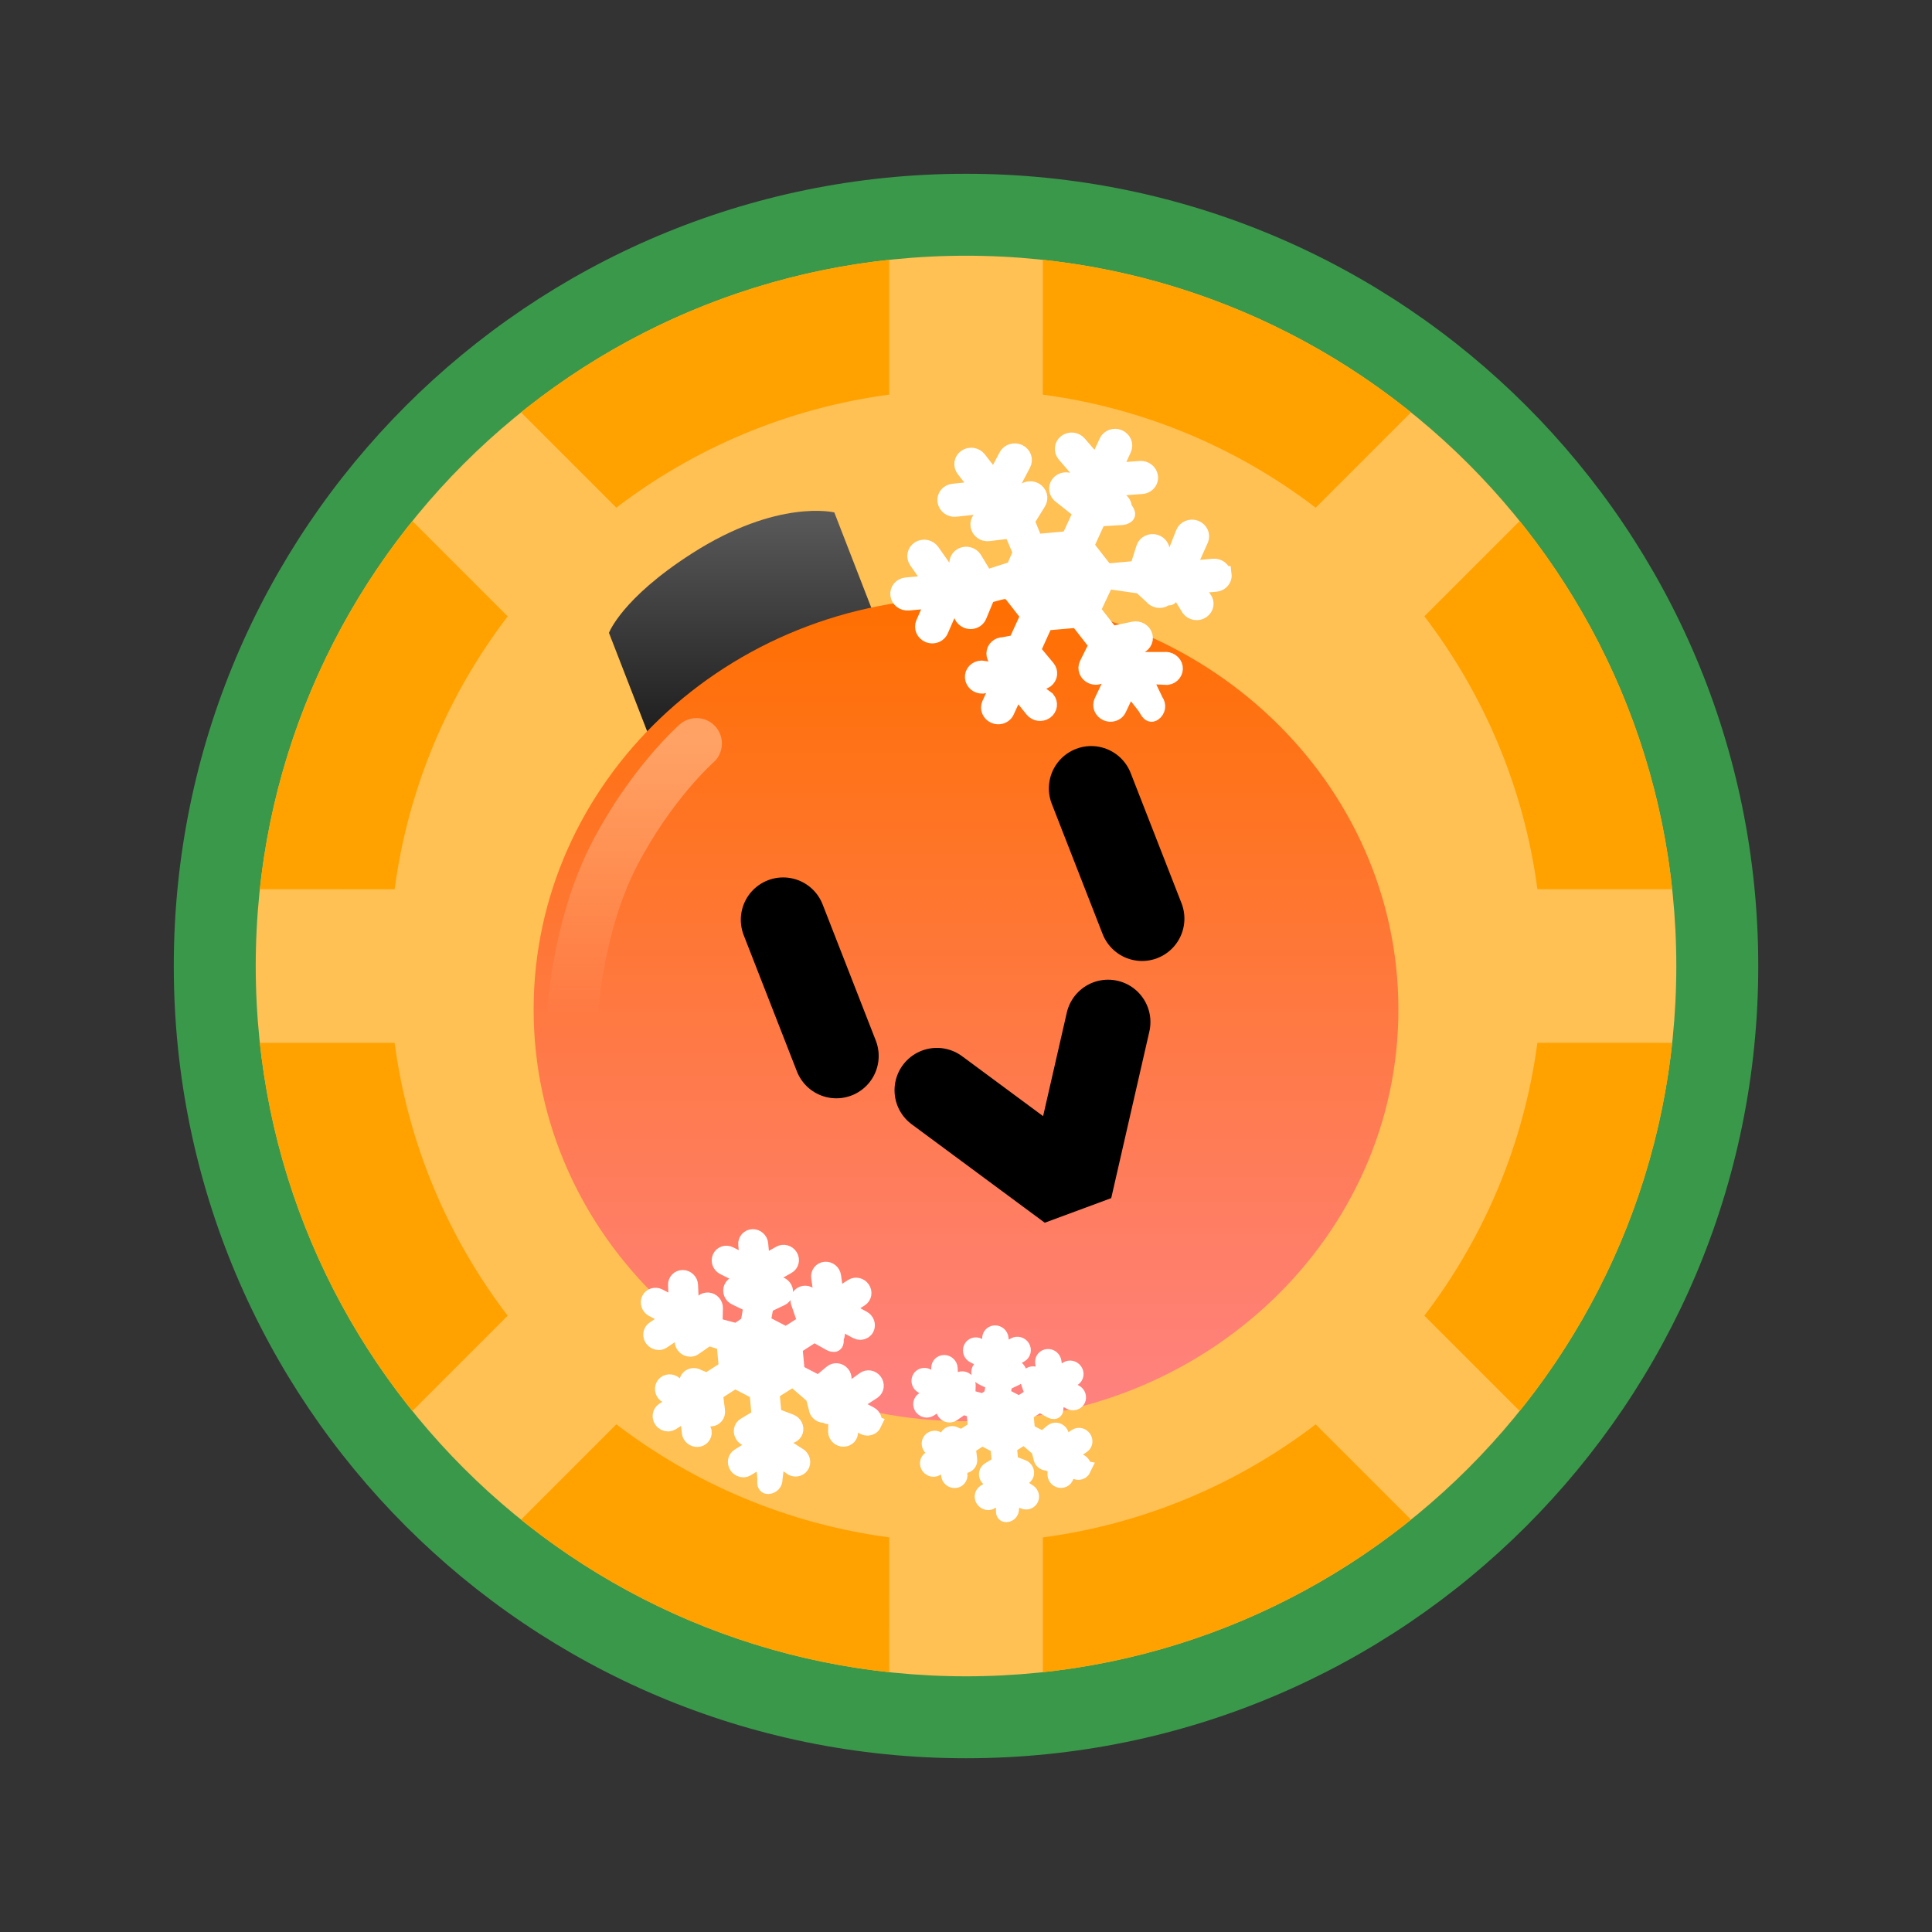 <svg version="1.1" xmlns="http://www.w3.org/2000/svg" xmlns:xlink="http://www.w3.org/1999/xlink" width="57.033" height="57.033" viewBox="0,0,57.033,57.033"><rect x="0" y="0" width="57.033" height="57.033" fill="#333333" stroke="none"/><defs><linearGradient x1="173.411" y1="261.563" x2="173.411" y2="268.387" gradientUnits="userSpaceOnUse" id="color-1"><stop offset="0" stop-color="#5a5a5a"/><stop offset="1" stop-color="#1c1c1c"/></linearGradient><linearGradient x1="180" y1="264.126" x2="180" y2="288.437" gradientUnits="userSpaceOnUse" id="color-2"><stop offset="0" stop-color="#ff6f00"/><stop offset="1" stop-color="#ff8282"/></linearGradient><linearGradient x1="170.208" y1="268.431" x2="170.208" y2="276.598" gradientUnits="userSpaceOnUse" id="color-3"><stop offset="0" stop-color="#ffffff" stop-opacity="0.337"/><stop offset="1" stop-color="#ffffff" stop-opacity="0"/></linearGradient></defs><g transform="translate(-151.483,-246.483)"><g data-paper-data="{&quot;isPaintingLayer&quot;:true}" fill-rule="nonzero" stroke-miterlimit="10" stroke-dasharray="" stroke-dashoffset="0" style="mix-blend-mode: normal"><path d="M156.613,275c0,-12.917 10.471,-23.387 23.387,-23.387c12.917,0 23.387,10.471 23.387,23.387c0,12.917 -10.471,23.387 -23.387,23.387c-12.917,0 -23.387,-10.471 -23.387,-23.387z" fill="#3a984b" stroke="none" stroke-width="0" stroke-linecap="butt" stroke-linejoin="miter"/><path d="M151.483,275c0,-15.749 12.767,-28.517 28.517,-28.517c15.749,0 28.517,12.767 28.517,28.517c0,15.749 -12.767,28.517 -28.517,28.517c-15.749,0 -28.517,-12.767 -28.517,-28.517z" fill="none" stroke="none" stroke-width="0" stroke-linecap="butt" stroke-linejoin="miter"/><path d="M159.032,275c0,-11.58 9.388,-20.968 20.968,-20.968c11.58,0 20.968,9.388 20.968,20.968c0,11.58 -9.388,20.968 -20.968,20.968c-11.58,0 -20.968,-9.388 -20.968,-20.968z" fill="#ffc054" stroke="none" stroke-width="0" stroke-linecap="butt" stroke-linejoin="miter"/><path d="M159.153,272.732c0.44,-4.09 2.056,-7.828 4.503,-10.868l2.814,2.814c-1.754,2.296 -2.937,5.051 -3.337,8.055zM166.864,258.656c3.041,-2.447 6.778,-4.063 10.868,-4.503v3.979c-3.003,0.4 -5.759,1.583 -8.055,3.337zM182.268,254.153c4.09,0.44 7.828,2.056 10.868,4.503l-2.814,2.814c-2.296,-1.754 -5.051,-2.937 -8.055,-3.337zM196.344,261.864c2.447,3.041 4.063,6.778 4.503,10.868h-3.979c-0.4,-3.003 -1.583,-5.759 -3.337,-8.055zM200.847,277.268c-0.44,4.09 -2.056,7.828 -4.503,10.868l-2.814,-2.814c1.754,-2.296 2.937,-5.051 3.337,-8.055zM193.136,291.344c-3.041,2.447 -6.778,4.063 -10.868,4.503v-3.979c3.003,-0.4 5.759,-1.583 8.055,-3.337zM177.732,295.847c-4.09,-0.44 -7.828,-2.056 -10.868,-4.503l2.814,-2.814c2.296,1.754 5.051,2.937 8.055,3.337zM163.656,288.136c-2.447,-3.041 -4.063,-6.778 -4.503,-10.868h3.979c0.4,3.003 1.583,5.759 3.337,8.055z" fill="#ffa200" stroke="none" stroke-width="0" stroke-linecap="butt" stroke-linejoin="miter"/><g><path d="M170.71,268.387l-1.25,-3.222c0,0 0.371,-1.011 2.441,-2.339c2.539,-1.63 4.211,-1.216 4.211,-1.216l1.25,3.222z" fill="url(#color-1)" stroke="none" stroke-width="0" stroke-linecap="butt" stroke-linejoin="miter"/><path d="M167.236,276.282c0,-6.713 5.714,-12.156 12.764,-12.156c7.049,0 12.764,5.442 12.764,12.156c0,6.713 -5.714,12.156 -12.764,12.156c-7.049,0 -12.764,-5.442 -12.764,-12.156z" fill="url(#color-2)" stroke="none" stroke-width="0" stroke-linecap="butt" stroke-linejoin="miter"/><path d="M185.197,273.601l-1.501,-3.844" data-paper-data="{&quot;index&quot;:null}" fill="none" stroke="#000000" stroke-width="2.5" stroke-linecap="round" stroke-linejoin="miter"/><path d="M184.194,276.654l-1.126,4.919l-3.928,-2.906" data-paper-data="{&quot;index&quot;:null}" fill="none" stroke="#000000" stroke-width="2.5" stroke-linecap="round" stroke-linejoin="bevel"/><path d="M174.602,273.635l1.57,4.02" data-paper-data="{&quot;index&quot;:null}" fill="none" stroke="#000000" stroke-width="2.5" stroke-linecap="round" stroke-linejoin="miter"/><path d="M168.373,276.598c0,0 0.104,-2.691 1.248,-4.897c1.089,-2.099 2.423,-3.27 2.423,-3.27" fill="none" stroke="url(#color-3)" stroke-width="1.5" stroke-linecap="round" stroke-linejoin="miter"/></g><path d="M187.591,263.441c0.011,0.088 -0.03,0.17 -0.099,0.217c-0.034,0.024 -0.076,0.039 -0.121,0.043l-0.775,0.071l0.415,0.395c0.081,0.107 0.055,0.252 -0.055,0.327c-0.001,0.001 -0.002,0.002 -0.004,0.003c-0.112,0.077 -0.269,0.049 -0.351,-0.059l-0.468,-0.768l-0.404,0.037l0.247,0.34c0.078,0.108 -0.007,0.014 -0.116,0.088c-0.002,0.002 -0.005,0.003 -0.007,0.005c-0.114,0.073 -0.272,0.043 -0.352,-0.066l-0.342,-0.313l-1.027,-0.148l-0.416,0.886l0.562,0.722l0.674,-0.14c0.136,-0.028 0.275,0.052 0.308,0.181c0.032,0.129 -0.053,0.257 -0.189,0.285l-0.463,0.097l0.262,0.337l0.983,-0.001c0.137,-0.019 0.271,0.069 0.295,0.199c0.024,0.13 -0.071,0.253 -0.209,0.273l-0.729,-0.034l0.37,0.771c0.084,0.107 0.061,0.256 -0.051,0.333c-0.112,0.077 -0.159,-0.103 -0.243,-0.21l-0.468,-0.601l-0.33,0.694c-0.018,0.038 -0.042,0.066 -0.075,0.089c-0.071,0.049 -0.169,0.061 -0.256,0.022c-0.127,-0.057 -0.186,-0.198 -0.129,-0.317l0.444,-0.932l-0.244,-0.313l-0.179,0.363c-0.018,0.036 -0.041,0.063 -0.073,0.085c-0.072,0.05 -0.172,0.061 -0.26,0.02c-0.126,-0.059 -0.183,-0.2 -0.124,-0.319l0.293,-0.59l-0.584,-0.75l-0.974,0.085l-0.379,0.837l0.438,0.526c0.087,0.105 0.07,0.255 -0.039,0.335c-0.002,0.002 -0.005,0.003 -0.007,0.005c-0.108,0.074 -0.262,0.053 -0.348,-0.049l-0.27,-0.324l-0.16,0.35l0.821,0.608c0.086,0.106 0.065,0.255 -0.046,0.332c-0.001,0.001 -0.002,0.002 -0.004,0.003c-0.11,0.075 -0.264,0.055 -0.349,-0.05l-0.498,-0.618l-0.307,0.672c-0.018,0.04 -0.046,0.072 -0.081,0.095c-0.07,0.048 -0.165,0.06 -0.251,0.023c-0.128,-0.055 -0.188,-0.196 -0.133,-0.316l0.316,-0.691l-0.543,0.123c-0.139,0.006 -0.259,-0.095 -0.269,-0.227c-0.01,-0.132 0.095,-0.243 0.234,-0.249l0.649,0.088l0.172,-0.377l-0.168,0.076c-0.139,-0.003 -0.253,-0.112 -0.253,-0.243c-0,-0.132 0.112,-0.237 0.252,-0.234l0.386,-0.072l0.374,-0.819l-0.608,-0.779l-0.638,0.171l-0.254,0.612c-0.018,0.043 -0.047,0.078 -0.084,0.103c-0.067,0.046 -0.159,0.059 -0.243,0.026c-0.13,-0.051 -0.194,-0.19 -0.144,-0.312l0.156,-0.377l-0.404,0.037l-0.413,0.95c-0.018,0.041 -0.047,0.075 -0.082,0.099c-0.069,0.047 -0.162,0.059 -0.247,0.025c-0.129,-0.053 -0.191,-0.193 -0.139,-0.314l0.308,-0.708l-0.775,0.071c-0.138,0.013 -0.264,-0.083 -0.281,-0.215c-0.017,-0.131 0.082,-0.248 0.221,-0.261l0.796,-0.073l-0.473,-0.675c-0.078,-0.111 -0.047,-0.259 0.068,-0.33c0.116,-0.071 0.272,-0.039 0.35,0.072l0.618,0.881l0.434,-0.04l-0.237,-0.39c-0.07,-0.116 -0.03,-0.261 0.091,-0.324c0.12,-0.064 0.274,-0.021 0.344,0.094l0.345,0.572l0.849,-0.273l0.215,-0.502l-0.282,-0.667l-0.689,0.084c-0.138,0.017 -0.263,-0.077 -0.284,-0.208c-0.021,-0.131 0.071,-0.249 0.209,-0.266l0.422,-0.05l-0.244,-0.313l-1.081,0.116c-0.138,0.015 -0.262,-0.081 -0.281,-0.212c-0.019,-0.131 0.075,-0.248 0.213,-0.263l0.803,-0.085l-0.468,-0.601c-0.084,-0.107 -0.061,-0.256 0.051,-0.333c0.112,-0.077 0.27,-0.052 0.353,0.056l0.48,0.617l0.375,-0.715c0.061,-0.117 0.216,-0.165 0.341,-0.105c0.125,0.061 0.175,0.206 0.114,0.323l-0.49,0.933l0.262,0.337l0.238,-0.384c0.069,-0.113 0.227,-0.151 0.348,-0.083c0.121,0.068 0.161,0.216 0.091,0.329l-0.347,0.561l0.26,0.639l1.02,-0.093l0.376,-0.816l-0.654,-0.519c-0.096,-0.098 -0.092,-0.249 0.01,-0.337c0.101,-0.089 0.261,-0.081 0.357,0.017l0.324,0.331l0.172,-0.377l-0.706,-0.82c-0.089,-0.103 -0.074,-0.254 0.033,-0.335c0.107,-0.083 0.266,-0.064 0.355,0.039l0.541,0.629l0.315,-0.69c0.055,-0.12 0.203,-0.173 0.331,-0.118c0.128,0.055 0.188,0.196 0.133,0.316l-0.307,0.672l0.811,-0.061c0.139,-0.01 0.263,0.088 0.277,0.219c0.009,0.087 -0.031,0.166 -0.1,0.213c-0.035,0.024 -0.078,0.04 -0.126,0.044l-1.09,0.081l-0.16,0.35l0.43,-0.026c0.139,-0.008 0.261,0.092 0.273,0.223c0.008,0.085 0.147,0.199 0.08,0.245c-0.036,0.025 -0.081,0.041 -0.13,0.044l-0.698,0.042l-0.377,0.826l0.603,0.772l0.951,-0.087l0.196,-0.621c0.04,-0.126 0.18,-0.195 0.314,-0.154c0.134,0.04 0.21,0.175 0.17,0.3l-0.134,0.425l0.434,-0.04l0.384,-0.973c0.048,-0.123 0.194,-0.182 0.324,-0.134c0.131,0.049 0.198,0.187 0.149,0.31l-0.405,0.9l0.796,-0.073c0.138,-0.013 0.264,0.083 0.281,0.215z" fill="#ffffff" stroke="#ffffff" stroke-width="0.5" stroke-linecap="butt" stroke-linejoin="miter"/><path d="M177.256,288.512c-0.03,0.063 -0.092,0.1 -0.158,0.102c-0.033,0.001 -0.067,-0.006 -0.098,-0.023l-0.543,-0.282l0.107,0.438c0.008,0.105 -0.071,0.19 -0.175,0.193c-0.001,0 -0.002,0 -0.004,0c-0.106,0.003 -0.199,-0.081 -0.207,-0.188l0.016,-0.707l-0.283,-0.147l0.019,0.329c0.006,0.104 -0.011,0.006 -0.114,0.009c-0.002,0 -0.005,0 -0.007,0c-0.107,-0 -0.199,-0.087 -0.205,-0.193l-0.093,-0.352l-0.617,-0.534l-0.651,0.41l0.065,0.716l0.505,0.193c0.101,0.039 0.16,0.151 0.127,0.25c-0.033,0.099 -0.145,0.148 -0.246,0.109l-0.347,-0.132l0.03,0.334l0.651,0.417c0.099,0.046 0.15,0.161 0.11,0.257c-0.04,0.096 -0.155,0.137 -0.254,0.092l-0.468,-0.332l-0.083,0.667c0.01,0.106 -0.069,0.195 -0.175,0.199c-0.106,0.003 -0.062,-0.135 -0.071,-0.242l-0.054,-0.596l-0.513,0.319c-0.028,0.017 -0.056,0.026 -0.087,0.027c-0.068,0.002 -0.138,-0.032 -0.179,-0.094c-0.06,-0.092 -0.039,-0.21 0.049,-0.264l0.689,-0.428l-0.028,-0.311l-0.272,0.164c-0.027,0.016 -0.054,0.025 -0.085,0.025c-0.069,0.002 -0.14,-0.033 -0.18,-0.097c-0.059,-0.092 -0.036,-0.21 0.053,-0.263l0.444,-0.266l-0.068,-0.744l-0.68,-0.357l-0.606,0.393l0.067,0.534c0.013,0.106 -0.062,0.198 -0.168,0.205c-0.002,0 -0.004,0 -0.007,0c-0.103,0.003 -0.196,-0.076 -0.209,-0.18l-0.041,-0.329l-0.254,0.164l0.285,0.751c0.012,0.106 -0.065,0.196 -0.171,0.2c-0.001,0 -0.002,0 -0.003,0c-0.105,0.003 -0.198,-0.076 -0.209,-0.181l-0.068,-0.62l-0.488,0.314c-0.029,0.018 -0.061,0.028 -0.094,0.029c-0.067,0.002 -0.134,-0.03 -0.176,-0.091c-0.062,-0.091 -0.041,-0.209 0.046,-0.266l0.502,-0.323l-0.411,-0.149c-0.095,-0.055 -0.131,-0.173 -0.082,-0.264c0.05,-0.091 0.166,-0.12 0.261,-0.066l0.392,0.334l0.274,-0.176l-0.143,-0.021c-0.091,-0.061 -0.12,-0.181 -0.064,-0.268c0.056,-0.087 0.175,-0.109 0.266,-0.048l0.286,0.116l0.595,-0.383l-0.072,-0.773l-0.495,-0.157l-0.428,0.297c-0.03,0.021 -0.064,0.031 -0.099,0.032c-0.064,0.002 -0.13,-0.028 -0.172,-0.086c-0.064,-0.089 -0.048,-0.208 0.037,-0.267l0.263,-0.183l-0.283,-0.147l-0.677,0.454c-0.029,0.02 -0.063,0.03 -0.097,0.031c-0.065,0.002 -0.132,-0.029 -0.174,-0.088c-0.063,-0.09 -0.044,-0.209 0.042,-0.267l0.504,-0.338l-0.543,-0.282c-0.097,-0.05 -0.139,-0.167 -0.095,-0.261c0.045,-0.094 0.16,-0.129 0.257,-0.079l0.557,0.289l-0.027,-0.647c-0.004,-0.106 0.079,-0.191 0.185,-0.189c0.107,0.002 0.197,0.09 0.201,0.196l0.035,0.845l0.304,0.158l0.009,-0.359c0.003,-0.106 0.091,-0.185 0.198,-0.176c0.107,0.009 0.191,0.102 0.188,0.209l-0.014,0.525l0.677,0.18l0.355,-0.241l0.097,-0.561l-0.491,-0.237c-0.098,-0.047 -0.141,-0.163 -0.1,-0.258c0.041,-0.095 0.153,-0.135 0.251,-0.087l0.3,0.146l-0.028,-0.311l-0.765,-0.382c-0.098,-0.049 -0.139,-0.165 -0.096,-0.26c0.043,-0.095 0.155,-0.132 0.253,-0.083l0.567,0.285l-0.054,-0.596c-0.01,-0.106 0.069,-0.195 0.175,-0.199c0.106,-0.003 0.2,0.08 0.21,0.187l0.056,0.612l0.552,-0.313c0.09,-0.052 0.213,-0.018 0.27,0.075c0.057,0.093 0.028,0.211 -0.062,0.262l-0.72,0.409l0.03,0.334l0.32,-0.153c0.094,-0.045 0.214,-0.004 0.265,0.093c0.051,0.096 0.014,0.211 -0.079,0.257l-0.468,0.224l-0.099,0.533l0.714,0.371l0.595,-0.38l-0.213,-0.621c-0.022,-0.105 0.045,-0.203 0.149,-0.219c0.104,-0.016 0.207,0.057 0.229,0.162l0.074,0.356l0.274,-0.176l-0.119,-0.843c-0.015,-0.106 0.058,-0.199 0.164,-0.208c0.106,-0.009 0.204,0.07 0.219,0.177l0.091,0.645l0.501,-0.323c0.087,-0.056 0.208,-0.028 0.269,0.062c0.062,0.091 0.041,0.209 -0.046,0.266l-0.488,0.314l0.562,0.304c0.096,0.052 0.136,0.17 0.09,0.262c-0.031,0.061 -0.091,0.097 -0.157,0.099c-0.034,0.001 -0.069,-0.007 -0.102,-0.024l-0.755,-0.409l-0.254,0.164l0.295,0.165c0.095,0.053 0.134,0.171 0.086,0.264c-0.031,0.06 0.013,0.194 -0.051,0.196c-0.035,0.001 -0.071,-0.007 -0.104,-0.026l-0.479,-0.269l-0.6,0.386l0.071,0.766l0.666,0.346l0.393,-0.328c0.079,-0.066 0.202,-0.052 0.273,0.031c0.071,0.083 0.065,0.205 -0.015,0.271l-0.269,0.224l0.304,0.158l0.667,-0.481c0.084,-0.061 0.206,-0.039 0.271,0.049c0.066,0.088 0.051,0.208 -0.033,0.268l-0.65,0.423l0.557,0.289c0.097,0.05 0.139,0.167 0.095,0.261z" fill="#ffffff" stroke="#ffffff" stroke-width="0.5" stroke-linecap="butt" stroke-linejoin="miter"/><path d="M183.437,289.846c-0.022,0.046 -0.066,0.072 -0.115,0.074c-0.024,0.001 -0.048,-0.005 -0.071,-0.017l-0.394,-0.204l0.078,0.318c0.006,0.076 -0.051,0.138 -0.127,0.14c-0.001,0 -0.002,0 -0.003,0c-0.077,0.002 -0.144,-0.059 -0.15,-0.136l0.011,-0.513l-0.205,-0.107l0.014,0.239c0.004,0.076 -0.008,0.004 -0.083,0.007c-0.002,0 -0.003,0 -0.005,0c-0.077,-0 -0.144,-0.063 -0.149,-0.14l-0.068,-0.256l-0.448,-0.388l-0.473,0.297l0.047,0.52l0.366,0.14c0.074,0.028 0.116,0.11 0.092,0.181c-0.024,0.072 -0.105,0.107 -0.179,0.079l-0.252,-0.096l0.022,0.242l0.472,0.302c0.072,0.033 0.109,0.116 0.08,0.186c-0.029,0.07 -0.112,0.1 -0.184,0.067l-0.34,-0.241l-0.06,0.484c0.007,0.077 -0.05,0.142 -0.127,0.144c-0.077,0.002 -0.045,-0.098 -0.052,-0.175l-0.039,-0.432l-0.372,0.231c-0.02,0.013 -0.04,0.019 -0.063,0.02c-0.049,0.002 -0.1,-0.023 -0.13,-0.068c-0.044,-0.066 -0.028,-0.152 0.036,-0.192l0.5,-0.311l-0.021,-0.225l-0.198,0.119c-0.02,0.012 -0.039,0.018 -0.061,0.018c-0.05,0.002 -0.101,-0.024 -0.131,-0.07c-0.043,-0.067 -0.026,-0.152 0.039,-0.191l0.322,-0.193l-0.049,-0.54l-0.494,-0.259l-0.44,0.285l0.048,0.388c0.01,0.077 -0.045,0.144 -0.122,0.149c-0.002,0 -0.003,0 -0.005,0c-0.075,0.002 -0.142,-0.055 -0.152,-0.131l-0.03,-0.239l-0.185,0.119l0.207,0.545c0.008,0.077 -0.047,0.143 -0.124,0.145c-0.001,0 -0.002,0 -0.003,0c-0.076,0.002 -0.144,-0.055 -0.152,-0.131l-0.049,-0.45l-0.354,0.228c-0.021,0.013 -0.044,0.02 -0.068,0.021c-0.048,0.002 -0.098,-0.022 -0.128,-0.066c-0.045,-0.066 -0.03,-0.152 0.034,-0.193l0.364,-0.235l-0.298,-0.108c-0.069,-0.04 -0.095,-0.126 -0.059,-0.192c0.036,-0.066 0.121,-0.087 0.189,-0.048l0.285,0.242l0.199,-0.128l-0.104,-0.015c-0.066,-0.044 -0.087,-0.131 -0.047,-0.195c0.04,-0.063 0.127,-0.079 0.193,-0.035l0.207,0.084l0.432,-0.278l-0.052,-0.561l-0.359,-0.114l-0.31,0.216c-0.022,0.015 -0.047,0.023 -0.072,0.024c-0.047,0.001 -0.094,-0.02 -0.125,-0.062c-0.047,-0.064 -0.035,-0.151 0.027,-0.194l0.191,-0.133l-0.205,-0.107l-0.491,0.329c-0.021,0.014 -0.046,0.021 -0.07,0.022c-0.047,0.001 -0.096,-0.021 -0.126,-0.064c-0.046,-0.065 -0.032,-0.152 0.03,-0.193l0.366,-0.245l-0.394,-0.204c-0.07,-0.037 -0.101,-0.121 -0.069,-0.189c0.032,-0.068 0.116,-0.094 0.186,-0.057l0.404,0.21l-0.019,-0.47c-0.003,-0.077 0.057,-0.139 0.134,-0.137c0.077,0.001 0.143,0.065 0.146,0.142l0.025,0.613l0.221,0.115l0.006,-0.26c0.002,-0.077 0.066,-0.134 0.144,-0.128c0.077,0.007 0.138,0.074 0.136,0.151l-0.01,0.381l0.492,0.131l0.258,-0.175l0.07,-0.407l-0.356,-0.172c-0.071,-0.034 -0.103,-0.118 -0.072,-0.188c0.03,-0.069 0.111,-0.098 0.182,-0.063l0.218,0.106l-0.021,-0.225l-0.555,-0.277c-0.071,-0.035 -0.101,-0.12 -0.07,-0.188c0.031,-0.069 0.112,-0.096 0.183,-0.061l0.412,0.207l-0.039,-0.432c-0.007,-0.077 0.05,-0.142 0.127,-0.144c0.077,-0.002 0.145,0.058 0.152,0.135l0.041,0.444l0.4,-0.227c0.065,-0.037 0.154,-0.013 0.196,0.055c0.041,0.068 0.02,0.153 -0.045,0.19l-0.522,0.297l0.022,0.242l0.232,-0.111c0.068,-0.033 0.156,-0.003 0.193,0.067c0.037,0.07 0.01,0.153 -0.058,0.186l-0.34,0.162l-0.072,0.387l0.518,0.269l0.432,-0.276l-0.154,-0.451c-0.016,-0.076 0.033,-0.148 0.108,-0.159c0.076,-0.012 0.15,0.041 0.166,0.118l0.054,0.259l0.199,-0.128l-0.086,-0.611c-0.011,-0.077 0.042,-0.145 0.119,-0.151c0.077,-0.007 0.148,0.051 0.159,0.128l0.066,0.468l0.364,-0.234c0.063,-0.041 0.151,-0.02 0.196,0.045c0.045,0.066 0.03,0.152 -0.034,0.193l-0.354,0.228l0.408,0.221c0.07,0.038 0.099,0.123 0.065,0.19c-0.022,0.044 -0.066,0.07 -0.114,0.072c-0.025,0.001 -0.05,-0.005 -0.074,-0.018l-0.548,-0.296l-0.185,0.119l0.214,0.12c0.069,0.039 0.097,0.124 0.062,0.191c-0.023,0.043 0.009,0.141 -0.037,0.142c-0.025,0.001 -0.051,-0.005 -0.076,-0.019l-0.348,-0.195l-0.435,0.28l0.052,0.556l0.484,0.251l0.285,-0.238c0.058,-0.048 0.146,-0.038 0.198,0.023c0.052,0.061 0.047,0.149 -0.011,0.197l-0.195,0.163l0.22,0.114l0.484,-0.349c0.061,-0.044 0.149,-0.028 0.197,0.036c0.048,0.064 0.037,0.151 -0.024,0.195l-0.471,0.307l0.404,0.21c0.07,0.037 0.101,0.121 0.069,0.189z" fill="#ffffff" stroke="#ffffff" stroke-width="0.5" stroke-linecap="butt" stroke-linejoin="miter"/></g></g></svg>
